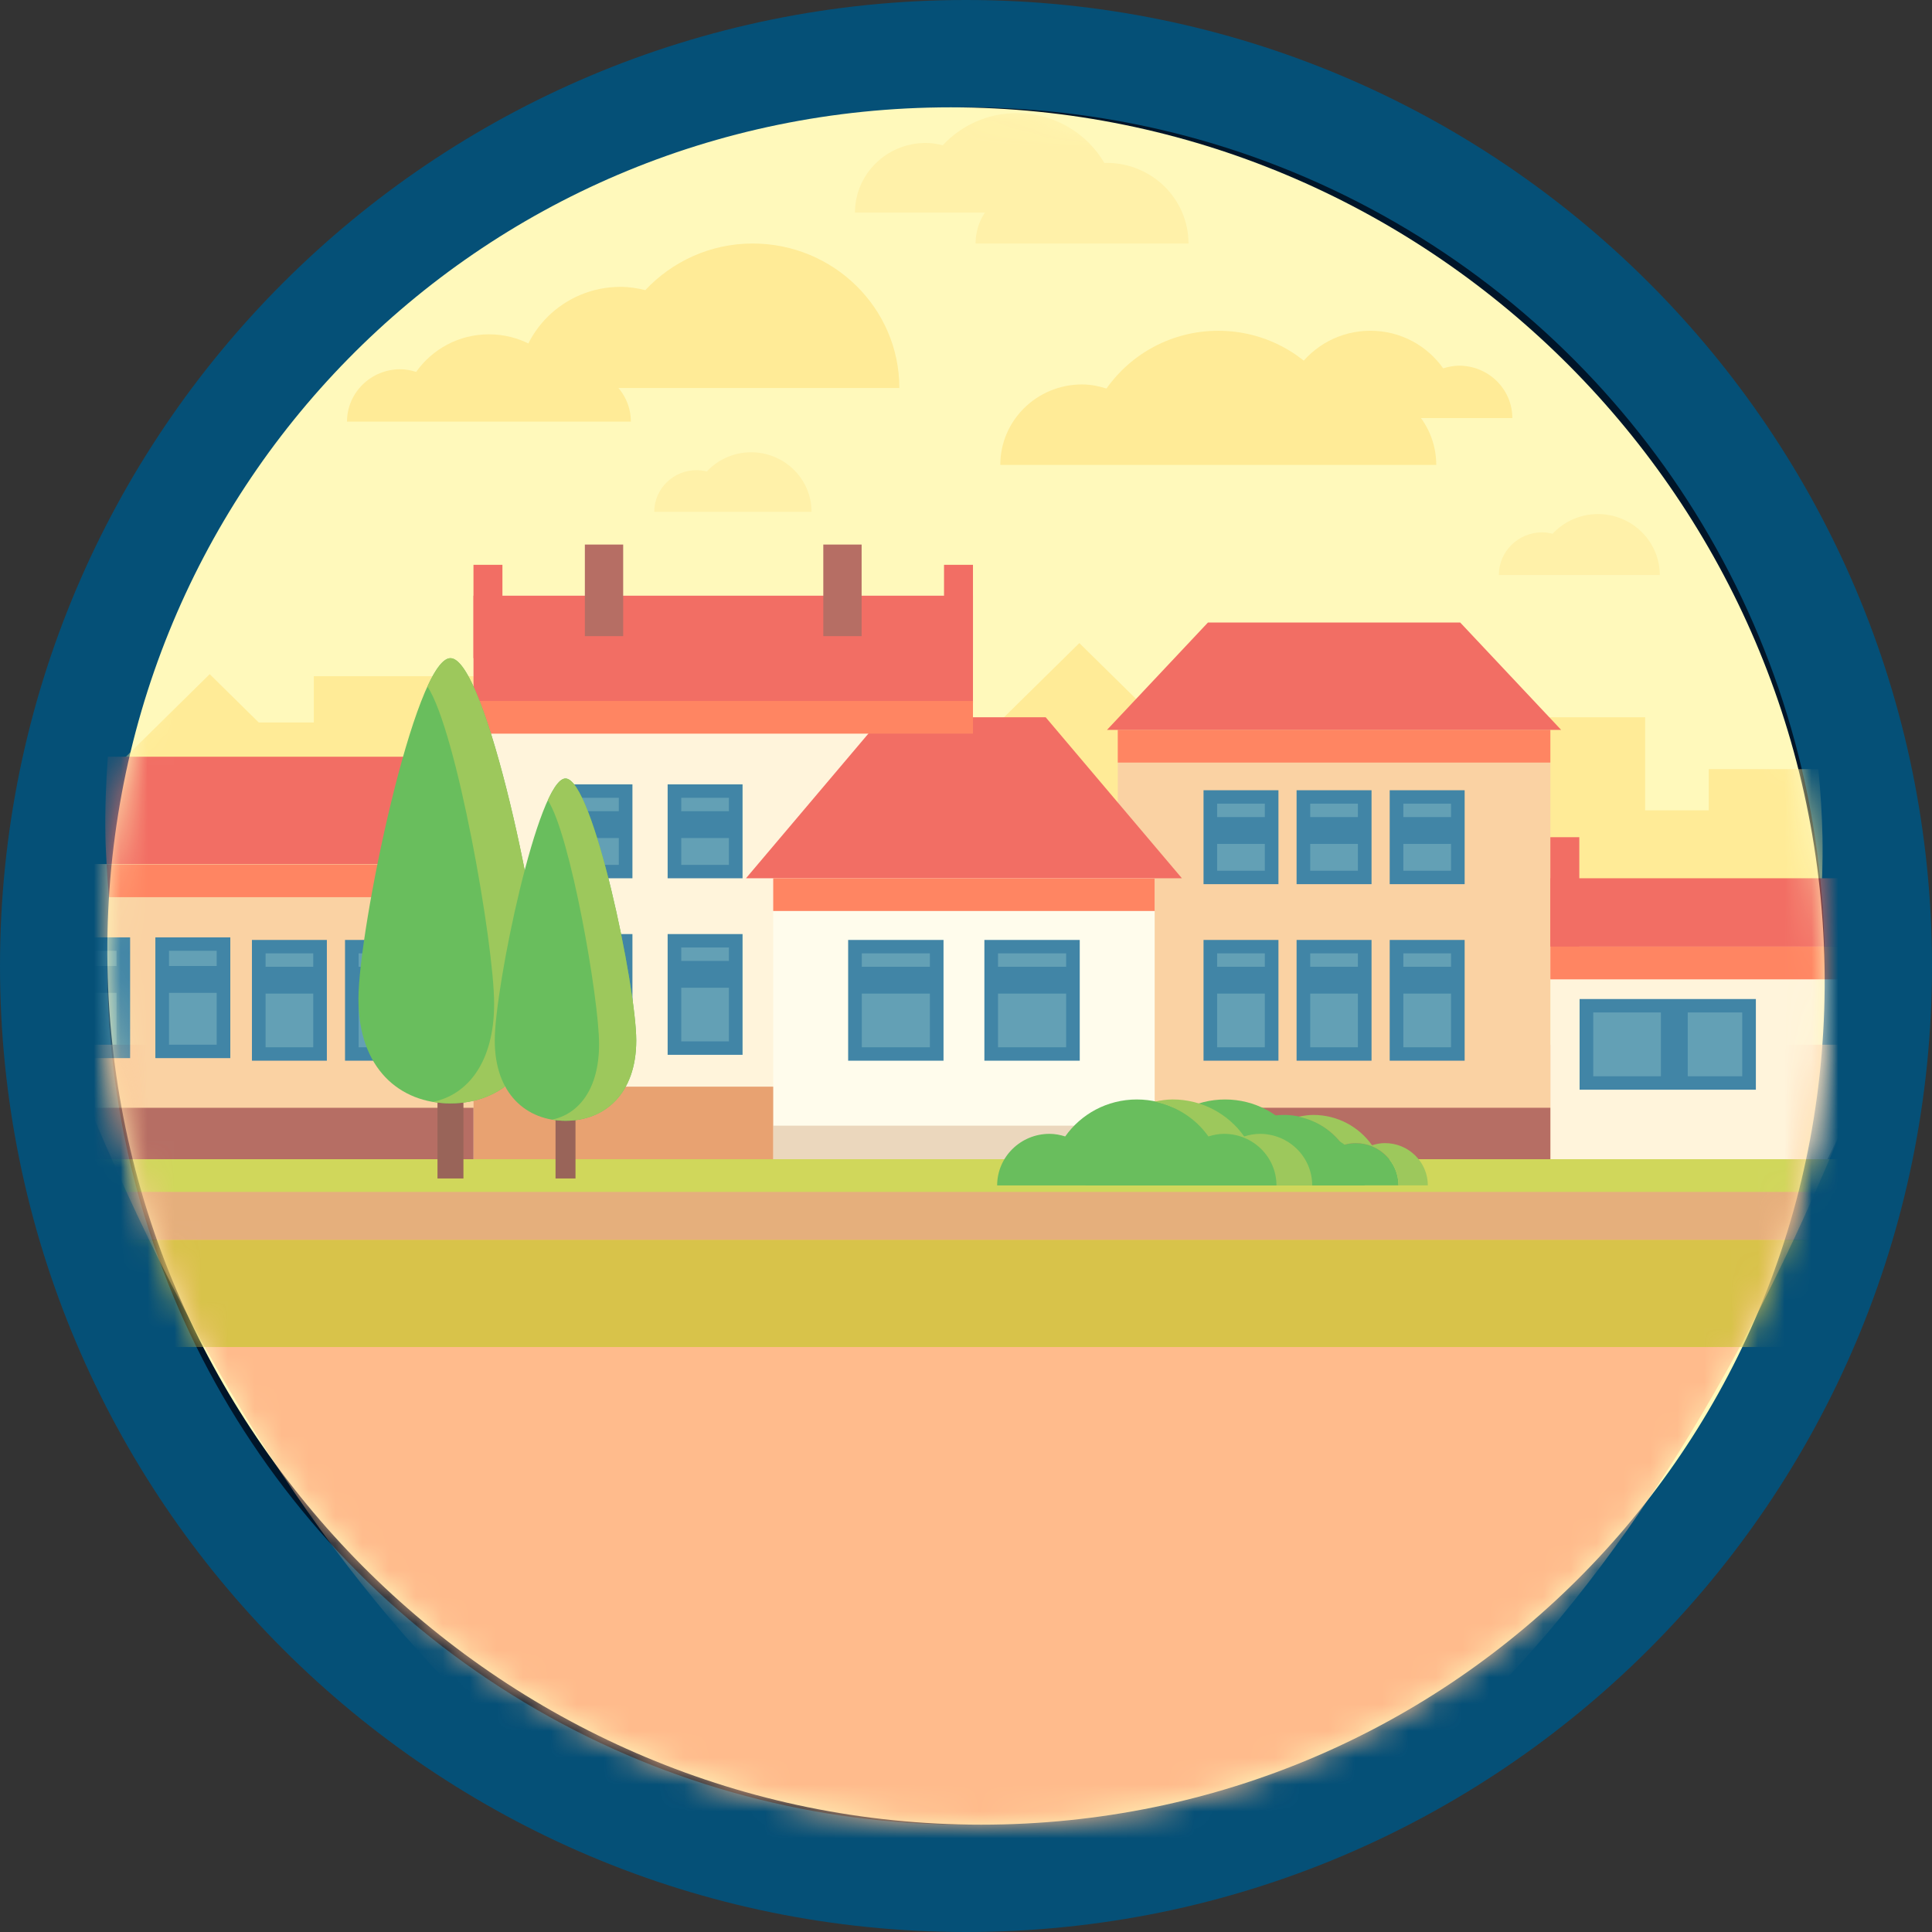 <?xml version="1.0" encoding="UTF-8"?>
<svg width="72px" height="72px" viewBox="0 0 72 72" version="1.1" xmlns="http://www.w3.org/2000/svg" xmlns:xlink="http://www.w3.org/1999/xlink">
    <rect x="0" y="0" width="72" height="72" fill="#333333" stroke="none"/>
    <!-- Generator: Sketch 51.3 (57544) - http://www.bohemiancoding.com/sketch -->
    <title>Barbtn_2</title>
    <desc>Created with Sketch.</desc>
    <defs>
        <path d="M63.995,32 C64.308,49.673 50.237,64 32.567,64 C14.897,64 0.318,49.673 0.005,32 C-0.308,14.327 13.762,0 31.433,0 C49.103,0 63.682,14.327 63.995,32 Z" id="path-1"></path>
    </defs>
    <g id="Barbtn_2" stroke="none" stroke-width="1" fill="none" fill-rule="evenodd">
        <path d="M36,72 C16.118,72 0,55.882 0,36 C0,16.118 16.118,0 36,0 C55.882,0 72,16.118 72,36 C72,55.882 55.882,72 36,72 Z" id="Oval-Copy-6" fill="#055077" fill-rule="nonzero"></path>
        <g id="Group-3-Copy-3" transform="translate(4, 4)">
            <circle id="Oval-Copy" stroke-opacity="0" stroke="#FFEFC6" stroke-width="8" fill="#001529" fill-rule="nonzero" cx="32" cy="32" r="32"></circle>
            <g id="village">
                <mask id="mask-2" fill="white">
                    <use xlink:href="#path-1"></use>
                </mask>
                <use id="Shape" fill="#FFF9BB" xlink:href="#path-1"></use>
                <path d="M-1.6,34.933 C6.22,55.151 18.603,68.267 32.435,68.267 C46.268,68.267 58.414,55.151 65.867,34.933 L-1.6,34.933 Z" id="Shape" fill="#FFBB8C" mask="url(#mask-2)"></path>
                <g id="Group" mask="url(#mask-2)">
                    <g transform="translate(-4.343, 0)">
                        <path d="M64.023,26.2 L61.653,26.2 L61.653,22.731 L56.703,22.731 L43.375,22.731 L40.567,19.966 L36.267,24.2 L19.067,24.2 L19.067,21.2 L12.038,21.2 L12.038,22.924 L9.985,22.924 L8.158,21.124 L4.699,24.531 L16.909,27.783 L42.709,31.06 L68.183,29.974 C68.246,29.059 68.278,28.136 68.262,27.2 C68.246,26.345 68.188,25.501 68.107,24.663 L64.023,24.663 L64.023,26.2 Z" id="Shape" fill="#FFEB97"></path>
                        <path d="M3.295,39.2 L17.988,39.2 L17.988,28.2 L0,28.2 C0.248,32.081 1.397,35.786 3.295,39.2 Z" id="Shape" fill="#FAD2A3"></path>
                        <path d="M4.402,29.434 L15.957,29.434 L15.957,28.215 L4.316,28.215 C4.336,28.624 4.367,29.029 4.402,29.434 Z" id="Shape" fill="#FF8562"></path>
                        <rect id="Rectangle-path" fill="#FFF4DB" x="17.988" y="18.2" width="18.615" height="21"></rect>
                        <rect id="Rectangle-path" fill="#F26E64" x="17.988" y="18.2" width="18.615" height="4"></rect>
                        <path d="M70.933,31.278 L58.12,31.278 L58.12,39.2 L68.451,39.2 C69.698,36.701 70.543,34.045 70.933,31.278 Z" id="Shape" fill="#FFF4DB"></path>
                        <rect id="Rectangle-path" fill="#FAD2A3" x="42" y="23.2" width="16.12" height="16"></rect>
                        <rect id="Rectangle-path" fill="#FF8562" x="42" y="23.2" width="16.12" height="1.219"></rect>
                        <rect id="Rectangle-path" fill="#FFFCEC" x="29.158" y="28.2" width="14.216" height="11"></rect>
                        <path d="M73.067,42.2 L1.868,42.2 C2.835,43.598 0.662,44.935 1.868,46.2 L69.981,46.2 C71.131,44.935 72.162,43.598 73.067,42.2 Z" id="Shape" fill="#D8C34A"></path>
                        <path d="M0.533,39.506 C1.024,40.427 1.567,41.325 2.156,42.2 L71.42,42.2 C72.031,41.229 72.579,40.227 73.067,39.2 L0.533,39.2 L0.533,39.506 Z" id="Shape" fill="#E5AF7C"></path>
                        <path d="M3.2,39.471 C3.374,39.791 3.562,40.105 3.751,40.419 L68.429,40.419 C68.652,40.017 68.867,39.611 69.067,39.2 L3.2,39.2 L3.2,39.471 Z" id="Shape" fill="#D0D75B"></path>
                        <path d="M32.205,3.925 C32.205,2.49 33.385,1.327 34.842,1.327 C35.062,1.327 35.272,1.362 35.476,1.412 C36.164,0.68 37.14,0.214 38.233,0.214 C40.313,0.214 42,1.875 42,3.924 L32.205,3.924 L32.205,3.925 Z" id="Shape" fill="#FFF1A9"></path>
                        <path d="M36.7,5.075 C36.7,3.913 37.657,2.971 38.837,2.971 C39.015,2.971 39.185,2.999 39.35,3.039 C39.908,2.446 40.698,2.07 41.583,2.07 C43.269,2.07 44.635,3.415 44.635,5.075 L36.7,5.075 Z" id="Shape" fill="#FFF1A9"></path>
                        <path d="M56.2,17.43 C56.2,16.551 56.923,15.839 57.815,15.839 C57.95,15.839 58.078,15.861 58.203,15.891 C58.625,15.443 59.222,15.158 59.891,15.158 C61.165,15.158 62.198,16.175 62.198,17.43 L56.2,17.43 Z" id="Shape" fill="#FFF1A9"></path>
                        <path d="M24.725,15.075 C24.725,14.217 25.432,13.521 26.304,13.521 C26.435,13.521 26.561,13.541 26.683,13.571 C27.095,13.133 27.679,12.855 28.333,12.855 C29.578,12.855 30.587,13.849 30.587,15.075 L24.725,15.075 L24.725,15.075 Z" id="Shape" fill="#FFF1A9"></path>
                        <path d="M19.643,10.46 C19.643,8.378 21.357,6.69 23.47,6.69 C23.789,6.69 24.095,6.74 24.391,6.812 C25.39,5.75 26.806,5.075 28.392,5.075 C31.411,5.075 33.859,7.486 33.859,10.46 L19.643,10.46 Z" id="Shape" fill="#FFEB97"></path>
                        <path d="M50.822,10.327 C50.502,10.327 50.2,10.389 49.91,10.479 C48.993,9.181 47.472,8.327 45.744,8.327 C44.017,8.327 42.495,9.181 41.578,10.479 C41.289,10.389 40.987,10.327 40.667,10.327 C38.984,10.327 37.621,11.67 37.621,13.327 L53.868,13.327 C53.868,11.67 52.504,10.327 50.822,10.327 Z" id="Shape" fill="#FFEB97"></path>
                        <path d="M54.72,9.628 C54.511,9.628 54.315,9.669 54.126,9.727 C53.529,8.882 52.539,8.326 51.414,8.326 C50.289,8.326 49.299,8.882 48.702,9.727 C48.513,9.669 48.317,9.628 48.109,9.628 C47.013,9.628 46.125,10.503 46.125,11.581 L56.703,11.581 C56.703,10.503 55.815,9.628 54.72,9.628 Z" id="Shape" fill="#FFEB97"></path>
                        <path d="M21.87,9.761 C21.661,9.761 21.465,9.801 21.276,9.86 C20.679,9.014 19.689,8.459 18.564,8.459 C17.439,8.459 16.449,9.014 15.852,9.86 C15.663,9.801 15.467,9.761 15.259,9.761 C14.163,9.761 13.275,10.635 13.275,11.714 L23.853,11.714 C23.853,10.635 22.965,9.761 21.87,9.761 Z" id="Shape" fill="#FFEB97"></path>
                        <polygon id="Shape" fill="#F26E64" points="54.761 19.2 45.359 19.2 41.598 23.2 58.522 23.2"></polygon>
                        <rect id="Rectangle-path" fill="#63A0B5" x="32.205" y="31.278" width="3.046" height="4"></rect>
                        <path d="M35.505,35.529 L31.951,35.529 L31.951,31.029 L35.505,31.029 L35.505,35.529 Z M32.459,35.029 L34.997,35.029 L34.997,31.529 L32.459,31.529 L32.459,35.029 Z" id="Shape" fill="#4185A6"></path>
                        <rect id="Rectangle-path" fill="#4185A6" x="32.205" y="32.029" width="3.046" height="1"></rect>
                        <rect id="Rectangle-path" fill="#63A0B5" x="37.282" y="31.278" width="3.046" height="4"></rect>
                        <path d="M40.582,35.529 L37.028,35.529 L37.028,31.029 L40.582,31.029 L40.582,35.529 Z M37.536,35.029 L40.075,35.029 L40.075,31.529 L37.536,31.529 L37.536,35.029 Z" id="Shape" fill="#4185A6"></path>
                        <rect id="Rectangle-path" fill="#4185A6" x="37.282" y="32.029" width="3.046" height="1"></rect>
                        <polygon id="Shape" fill="#F26E64" points="39.313 22.731 36.267 22.731 33.22 22.731 28.143 28.731 44.39 28.731"></polygon>
                        <rect id="Rectangle-path" fill="#EBD7BD" x="29.158" y="37.95" width="14.216" height="1.25"></rect>
                        <rect id="Rectangle-path" fill="#E8A271" x="17.988" y="36.497" width="11.17" height="2.703"></rect>
                        <rect id="Rectangle-path" fill="#FF8562" x="29.158" y="28.731" width="14.216" height="1.219"></rect>
                        <rect id="Rectangle-path" fill="#FF8562" x="17.988" y="22.122" width="18.615" height="1.219"></rect>
                        <rect id="Rectangle-path" fill="#63A0B5" x="45.448" y="31.278" width="2.285" height="4"></rect>
                        <path d="M47.987,35.529 L45.195,35.529 L45.195,31.029 L47.987,31.029 L47.987,35.529 Z M45.702,35.029 L47.479,35.029 L47.479,31.529 L45.702,31.529 L45.702,35.029 Z" id="Shape" fill="#4185A6"></path>
                        <rect id="Rectangle-path" fill="#4185A6" x="45.448" y="32.029" width="2.285" height="1"></rect>
                        <rect id="Rectangle-path" fill="#63A0B5" x="48.918" y="31.278" width="2.285" height="4"></rect>
                        <path d="M51.456,35.529 L48.663,35.529 L48.663,31.029 L51.456,31.029 L51.456,35.529 Z M49.171,35.029 L50.948,35.029 L50.948,31.529 L49.171,31.529 L49.171,35.029 Z" id="Shape" fill="#4185A6"></path>
                        <rect id="Rectangle-path" fill="#4185A6" x="48.917" y="32.029" width="2.285" height="1"></rect>
                        <rect id="Rectangle-path" fill="#63A0B5" x="52.387" y="31.278" width="2.285" height="4"></rect>
                        <path d="M54.926,35.529 L52.133,35.529 L52.133,31.029 L54.926,31.029 L54.926,35.529 Z M52.641,35.029 L54.418,35.029 L54.418,31.529 L52.641,31.529 L52.641,35.029 Z" id="Shape" fill="#4185A6"></path>
                        <rect id="Rectangle-path" fill="#4185A6" x="52.387" y="32.029" width="2.285" height="1"></rect>
                        <rect id="Rectangle-path" fill="#63A0B5" x="6.4" y="31.2" width="2.285" height="4"></rect>
                        <rect id="Rectangle-path-Copy" fill="#63A0B5" x="2.667" y="31.2" width="2.285" height="4"></rect>
                        <path d="M8.926,35.433 L6.133,35.433 L6.133,30.933 L8.926,30.933 L8.926,35.433 Z M6.641,34.933 L8.418,34.933 L8.418,31.433 L6.641,31.433 L6.641,34.933 Z" id="Shape" fill="#4185A6"></path>
                        <path d="M5.192,35.433 L2.4,35.433 L2.4,30.933 L5.192,30.933 L5.192,35.433 Z M2.908,34.933 L4.685,34.933 L4.685,31.433 L2.908,31.433 L2.908,34.933 Z" id="Shape-Copy" fill="#4185A6"></path>
                        <rect id="Rectangle-path" fill="#4185A6" x="6.4" y="32" width="2.285" height="1"></rect>
                        <rect id="Rectangle-path-Copy-2" fill="#4185A6" x="2.667" y="32" width="2.285" height="1"></rect>
                        <rect id="Rectangle-path" fill="#63A0B5" x="9.985" y="31.278" width="2.285" height="4"></rect>
                        <path d="M12.524,35.529 L9.732,35.529 L9.732,31.029 L12.524,31.029 L12.524,35.529 Z M10.24,35.029 L12.017,35.029 L12.017,31.529 L10.24,31.529 L10.24,35.029 Z" id="Shape" fill="#4185A6"></path>
                        <rect id="Rectangle-path" fill="#4185A6" x="9.986" y="32.029" width="2.285" height="1"></rect>
                        <rect id="Rectangle-path" fill="#63A0B5" x="13.455" y="31.278" width="2.285" height="4"></rect>
                        <path d="M15.993,35.529 L13.201,35.529 L13.201,31.029 L15.993,31.029 L15.993,35.529 Z M13.708,35.029 L15.485,35.029 L15.485,31.529 L13.708,31.529 L13.708,35.029 Z" id="Shape" fill="#4185A6"></path>
                        <rect id="Rectangle-path" fill="#4185A6" x="13.454" y="32.029" width="2.285" height="1"></rect>
                        <rect id="Rectangle-path" fill="#63A0B5" x="45.448" y="25.7" width="2.285" height="3"></rect>
                        <path d="M47.987,28.95 L45.195,28.95 L45.195,25.45 L47.987,25.45 L47.987,28.95 Z M45.702,28.45 L47.479,28.45 L47.479,25.95 L45.702,25.95 L45.702,28.45 Z" id="Shape" fill="#4185A6"></path>
                        <rect id="Rectangle-path" fill="#4185A6" x="45.448" y="26.45" width="2.285" height="1"></rect>
                        <rect id="Rectangle-path" fill="#63A0B5" x="48.918" y="25.7" width="2.285" height="3"></rect>
                        <path d="M51.456,28.95 L48.663,28.95 L48.663,25.45 L51.456,25.45 L51.456,28.95 Z M49.171,28.45 L50.948,28.45 L50.948,25.95 L49.171,25.95 L49.171,28.45 Z" id="Shape" fill="#4185A6"></path>
                        <rect id="Rectangle-path" fill="#4185A6" x="48.917" y="26.45" width="2.285" height="1"></rect>
                        <rect id="Rectangle-path" fill="#63A0B5" x="52.387" y="25.7" width="2.285" height="3"></rect>
                        <path d="M54.926,28.95 L52.133,28.95 L52.133,25.45 L54.926,25.45 L54.926,28.95 Z M52.641,28.45 L54.418,28.45 L54.418,25.95 L52.641,25.95 L52.641,28.45 Z" id="Shape" fill="#4185A6"></path>
                        <rect id="Rectangle-path" fill="#4185A6" x="52.387" y="26.45" width="2.285" height="1"></rect>
                        <rect id="Rectangle-path" fill="#B66E64" x="43.375" y="37.283" width="14.745" height="1.917"></rect>
                        <path d="M50.861,38.6 C50.693,38.6 50.534,38.633 50.382,38.68 C49.9,37.998 49.101,37.55 48.193,37.55 C47.285,37.55 46.486,37.998 46.004,38.68 C45.852,38.633 45.693,38.6 45.525,38.6 C44.641,38.6 43.925,39.306 43.925,40.176 L52.461,40.176 C52.461,39.306 51.745,38.6 50.861,38.6 Z" id="Shape" fill="#69BE5D"></path>
                        <path d="M51.954,38.6 C51.786,38.6 51.627,38.633 51.475,38.68 C50.993,37.998 50.194,37.55 49.286,37.55 C49.097,37.55 48.917,37.58 48.74,37.617 C49.416,37.757 50,38.14 50.382,38.68 C50.534,38.633 50.693,38.6 50.861,38.6 C51.745,38.6 52.461,39.306 52.461,40.176 L53.554,40.176 C53.554,39.306 52.838,38.6 51.954,38.6 Z" id="Shape" fill="#9DC85C"></path>
                        <path d="M69.762,28.731 L58.12,28.731 L58.12,31.278 L69.55,31.278 C69.656,30.438 69.733,29.59 69.762,28.731 Z" id="Shape" fill="#F26E64"></path>
                        <rect id="Rectangle-path" fill="#63A0B5" x="59.464" y="33.481" width="6.061" height="2.878"></rect>
                        <path d="M65.779,36.61 L59.21,36.61 L59.21,33.231 L65.779,33.231 L65.779,36.61 Z M59.718,36.11 L65.271,36.11 L65.271,33.731 L59.718,33.731 L59.718,36.11 Z" id="Shape" fill="#4185A6"></path>
                        <rect id="Rectangle-path" fill="#4185A6" x="62.24" y="33.481" width="1" height="2.878"></rect>
                        <rect id="Rectangle-path" fill="#F26E64" x="58.12" y="27.2" width="1.079" height="4.078"></rect>
                        <rect id="Rectangle-path" fill="#F26E64" x="17.988" y="17.049" width="1.079" height="3.48"></rect>
                        <rect id="Rectangle-path" fill="#F26E64" x="16.909" y="22.924" width="1.079" height="3.48"></rect>
                        <rect id="Rectangle-path" fill="#B66E64" x="22.139" y="16.294" width="1.428" height="3.413"></rect>
                        <rect id="Rectangle-path" fill="#B66E64" x="31.025" y="16.294" width="1.428" height="3.413"></rect>
                        <rect id="Rectangle-path" fill="#F26E64" x="35.524" y="17.049" width="1.079" height="3.48"></rect>
                        <path d="M69.29,31.278 L58.12,31.278 L58.12,32.497 L69.095,32.497 C69.163,32.092 69.24,31.689 69.29,31.278 Z" id="Shape" fill="#FF8562"></path>
                        <rect id="Rectangle-path" fill="#63A0B5" x="21.373" y="31.06" width="2.285" height="4"></rect>
                        <path d="M23.912,35.31 L21.119,35.31 L21.119,30.81 L23.912,30.81 L23.912,35.31 Z M21.627,34.81 L23.404,34.81 L23.404,31.31 L21.627,31.31 L21.627,34.81 Z" id="Shape" fill="#4185A6"></path>
                        <rect id="Rectangle-path" fill="#4185A6" x="21.373" y="31.81" width="2.285" height="1"></rect>
                        <rect id="Rectangle-path" fill="#63A0B5" x="25.477" y="31.06" width="2.285" height="4"></rect>
                        <path d="M28.016,35.31 L25.224,35.31 L25.224,30.81 L28.016,30.81 L28.016,35.31 Z M25.731,34.81 L27.508,34.81 L27.508,31.31 L25.731,31.31 L25.731,34.81 Z" id="Shape" fill="#4185A6"></path>
                        <rect id="Rectangle-path" fill="#4185A6" x="25.477" y="31.81" width="2.285" height="1"></rect>
                        <rect id="Rectangle-path" fill="#63A0B5" x="21.373" y="25.481" width="2.285" height="3"></rect>
                        <path d="M23.912,28.731 L21.119,28.731 L21.119,25.231 L23.912,25.231 L23.912,28.731 Z M21.627,28.231 L23.404,28.231 L23.404,25.731 L21.627,25.731 L21.627,28.231 Z" id="Shape" fill="#4185A6"></path>
                        <rect id="Rectangle-path" fill="#4185A6" x="21.373" y="26.231" width="2.285" height="1"></rect>
                        <rect id="Rectangle-path" fill="#63A0B5" x="25.477" y="25.481" width="2.285" height="3"></rect>
                        <path d="M28.016,28.731 L25.224,28.731 L25.224,25.231 L28.016,25.231 L28.016,28.731 Z M25.731,28.231 L27.508,28.231 L27.508,25.731 L25.731,25.731 L25.731,28.231 Z" id="Shape" fill="#4185A6"></path>
                        <rect id="Rectangle-path" fill="#4185A6" x="25.477" y="26.231" width="2.285" height="1"></rect>
                        <path d="M17.988,24.2 L4.363,24.2 C4.289,25.188 4.254,26.188 4.272,27.2 C4.278,27.535 4.299,27.867 4.315,28.2 L17.988,28.2 L17.988,24.2 L17.988,24.2 Z" id="Shape" fill="#F26E64"></path>
                        <path d="M2.858,39.2 L17.988,39.2 L17.988,37.283 L1.868,37.283 C2.174,37.931 2.498,38.572 2.858,39.2 Z" id="Shape" fill="#B66E64"></path>
                        <path d="M17.614,39.919 L17.614,34.797 C17.614,34.535 17.398,34.322 17.13,34.322 C16.863,34.322 16.647,34.535 16.647,34.797 L16.647,39.919 L17.614,39.919 L17.614,39.919 Z" id="Shape" fill="#996459"></path>
                        <path d="M20.56,33.228 C20.56,35.82 19.024,37.12 17.13,37.12 C15.236,37.12 13.701,35.819 13.701,33.228 C13.701,30.636 15.801,20.529 17.13,20.529 C18.459,20.529 20.56,30.636 20.56,33.228 Z" id="Shape" fill="#69BE5D"></path>
                        <path d="M17.13,20.528 C16.867,20.528 16.573,20.929 16.272,21.585 C17.356,23.202 18.758,31.189 18.758,33.407 C18.758,35.575 17.78,36.795 16.48,37.063 C16.691,37.099 16.907,37.12 17.13,37.12 C19.024,37.12 20.56,35.819 20.56,33.228 C20.56,30.636 18.459,20.528 17.13,20.528 Z" id="Shape" fill="#9DC85C"></path>
                        <path d="M21.79,39.919 L21.79,35.982 C21.79,35.78 21.623,35.616 21.418,35.616 C21.212,35.616 21.046,35.78 21.046,35.982 L21.046,39.919 L21.79,39.919 Z" id="Shape" fill="#996459"></path>
                        <path d="M24.054,34.775 C24.054,36.768 22.874,37.768 21.418,37.768 C19.962,37.768 18.781,36.768 18.781,34.775 C18.781,32.783 20.396,25.012 21.418,25.012 C22.439,25.012 24.054,32.783 24.054,34.775 Z" id="Shape" fill="#69BE5D"></path>
                        <path d="M21.418,25.012 C21.216,25.012 20.99,25.32 20.758,25.825 C21.591,27.067 22.669,33.208 22.669,34.913 C22.669,36.58 21.917,37.518 20.918,37.724 C21.08,37.751 21.247,37.768 21.418,37.768 C22.874,37.768 24.054,36.768 24.054,34.775 C24.054,32.783 22.439,25.012 21.418,25.012 Z" id="Shape" fill="#9DC85C"></path>
                        <path d="M49.251,38.255 C49.046,38.255 48.853,38.294 48.667,38.352 C48.08,37.52 47.105,36.974 45.998,36.974 C44.891,36.974 43.917,37.52 43.329,38.352 C43.144,38.294 42.95,38.255 42.746,38.255 C41.668,38.255 40.794,39.115 40.794,40.177 L51.202,40.177 C51.202,39.115 50.329,38.255 49.251,38.255 Z" id="Shape" fill="#69BE5D"></path>
                        <path d="M45.961,38.255 C45.756,38.255 45.563,38.294 45.377,38.352 C44.79,37.52 43.815,36.974 42.709,36.974 C41.602,36.974 40.627,37.52 40.04,38.352 C39.854,38.294 39.661,38.255 39.456,38.255 C38.378,38.255 37.504,39.115 37.504,40.177 L47.913,40.177 C47.913,39.115 47.039,38.255 45.961,38.255 Z" id="Shape" fill="#69BE5D"></path>
                        <path d="M47.294,38.255 C47.089,38.255 46.896,38.294 46.71,38.352 C46.123,37.52 45.148,36.973 44.041,36.973 C43.811,36.973 43.591,37.01 43.375,37.055 C44.199,37.226 44.912,37.693 45.377,38.352 C45.563,38.294 45.756,38.255 45.961,38.255 C47.039,38.255 47.913,39.115 47.913,40.177 L49.245,40.177 C49.246,39.115 48.372,38.255 47.294,38.255 Z" id="Shape" fill="#9DC85C"></path>
                    </g>
                </g>
            </g>
        </g>
    </g>
</svg>